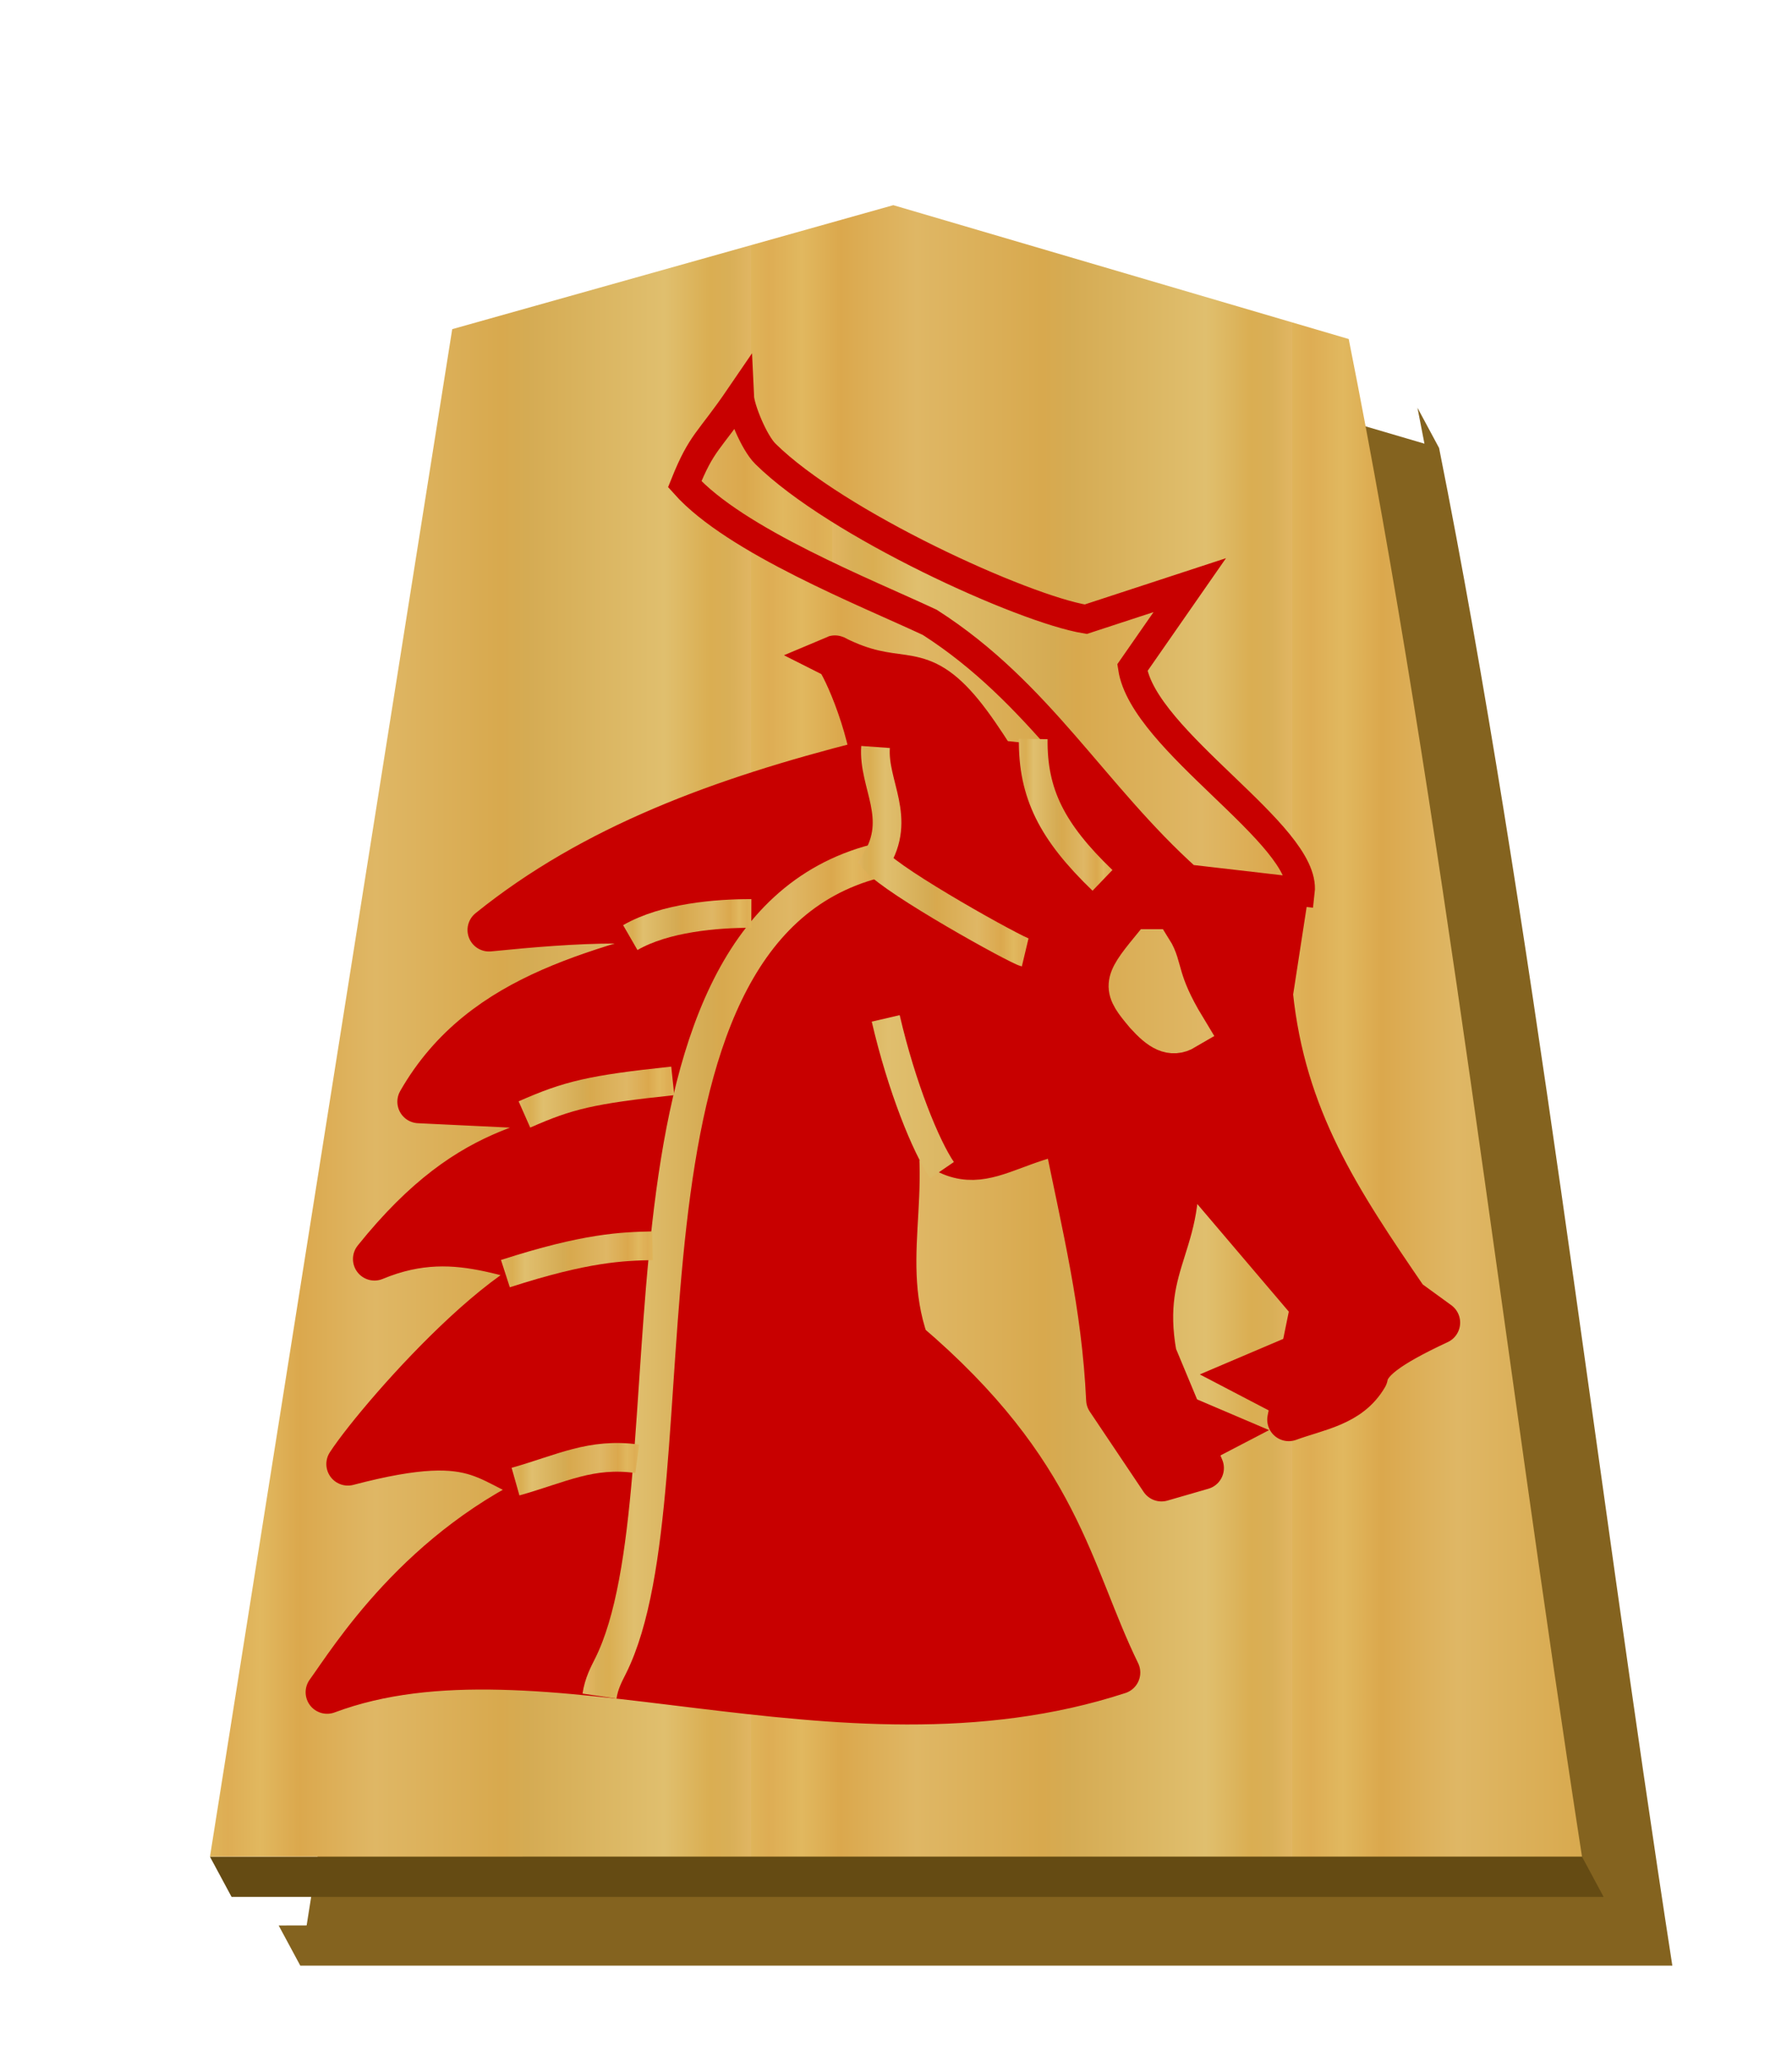 <svg xmlns="http://www.w3.org/2000/svg" xmlns:xlink="http://www.w3.org/1999/xlink" width="52.157" height="60"><defs><filter id="b"><feGaussianBlur in="SourceAlpha" result="blur" stdDeviation="2"/><feOffset result="offsetBlur" dx="2" dy="2"/><feBlend in="SourceGraphic" in2="offsetBlur"/></filter><linearGradient id="a"><stop offset="0" stop-color="#dfb459"/><stop offset=".033" stop-color="#dead54"/><stop offset=".093" stop-color="#e1b85f"/><stop offset=".165" stop-color="#dba84d"/><stop offset=".305" stop-color="#dfb765"/><stop offset=".539" stop-color="#d8a94e"/><stop offset=".586" stop-color="#d5ab53"/><stop offset=".84" stop-color="#e0bf6e"/><stop offset=".924" stop-color="#daae52"/><stop offset=".962" stop-color="#d9af57"/><stop offset="1" stop-color="#e1b663"/></linearGradient><linearGradient xlink:href="#a" id="c" x1="-30.849" y1="30.267" x2="-15.094" y2="30.267" gradientUnits="userSpaceOnUse" spreadMethod="repeat"/><linearGradient xlink:href="#a" id="h" x1="772.069" y1="122.778" x2="775.33" y2="122.778" gradientUnits="userSpaceOnUse"/><linearGradient xlink:href="#a" id="g" x1="783.028" y1="132.601" x2="802.729" y2="132.601" gradientUnits="userSpaceOnUse" spreadMethod="repeat"/><linearGradient xlink:href="#a" id="i" x1="774.952" y1="124.22" x2="780.945" y2="124.22" gradientUnits="userSpaceOnUse"/><linearGradient xlink:href="#a" id="f" x1="780.175" y1="138.561" x2="790.378" y2="138.561" gradientUnits="userSpaceOnUse"/><linearGradient xlink:href="#a" id="j" x1="788.776" y1="185.635" x2="793.248" y2="185.635" gradientUnits="userSpaceOnUse"/><linearGradient xlink:href="#a" id="k" x1="791.465" y1="191.648" x2="796.89" y2="191.648" gradientUnits="userSpaceOnUse"/><linearGradient xlink:href="#a" id="l" x1="792.212" y1="197.302" x2="797.505" y2="197.302" gradientUnits="userSpaceOnUse"/><linearGradient xlink:href="#a" id="m" x1="792.688" y1="204.616" x2="797.134" y2="204.616" gradientUnits="userSpaceOnUse"/><linearGradient xlink:href="#a" id="e" x1="781.821" y1="116.355" x2="800.338" y2="116.355" gradientUnits="userSpaceOnUse" spreadMethod="repeat"/><linearGradient xlink:href="#a" id="d" x1="-89.495" y1="86.53" x2="-55.296" y2="86.53" gradientUnits="userSpaceOnUse" spreadMethod="repeat"/></defs><g transform="translate(37.59 .902)" fill="#75581b" filter="url(#b)"><path d="M-10.96 6.237L-23.8 9.847l-6.865 43.278-.814.002.629 1.168H9.084C6.781 39.41 5.01 23.745 2.295 10.133l-.629-1.17.203 1.045-12.83-3.771z" fill="#84631f"/></g><path d="M-10.96 6.237l-12.838 3.608-7.051 44.45H9.085c-2.303-14.885-4.076-30.55-6.79-44.163z" fill="url(#c)" transform="translate(36.96 -.267)"/><path d="M6.112 54.03l.628 1.167h39.934l-.628-1.168z" fill="#654b13"/><g stroke="red"><g stroke-width="2.599"><path d="M28.662 22.137c3.75.282 2.119.766 4.936 1.932l3.854 1.963-.446 2.894c.372 3.61 1.97 6.006 3.947 8.892l.919.668c-1.51.705-2.026 1.13-2.102 1.563-.484.834-1.401.946-2.26 1.26l.676-3.316-4.03-4.738c.516 2.85-1.046 3.338-.532 6.172l1.372 3.292-1.19.344-1.567-2.336c-.128-2.747-.7-5.018-1.257-7.774-2.382.462-2.925 2.026-5.356-1.43 1.17 2.588-.154 4.856.776 7.535 4.468 3.806 4.729 6.678 6.16 9.611-8.159 2.662-16.819-1.757-23.04.573.673-.925 2.693-4.248 6.652-5.962-2.13-.549-1.91-1.766-6.049-.678.955-1.458 5.774-6.909 7.125-5.56-2.111-.15-3.798-1.47-6.35-.406 2.94-3.662 5.01-3.274 7.42-4.283l-3.045-.147-3.083-.148c1.864-3.257 5.457-3.844 8.787-4.837-1.704-.582-4.264-.41-6.745-.16 3.028-2.444 6.755-3.816 10.964-4.883" fill="#c80000" stroke="#c80000" stroke-linejoin="round" stroke-width="1.253"/><path d="M-109.935 84.098c-.65 1.03-.28 1.823-2.024 4.698.796.47 1.453.057 2.315-.895 1.333-1.58 1.355-1.793-.29-3.803z" fill="#fff" stroke="url(#d)" transform="matrix(-.482 0 0 .482 -19.486 -12.87)"/></g><path d="M765.516 125.462c-.231-1.976 5.474-5.258 5.857-7.812l-2-2.875 3.625 1.187c2.198-.363 8.69-3.318 11.166-5.762.405-.399.878-1.577.897-1.988 1.092 1.6 1.312 1.543 1.916 3.045-1.765 1.977-6.346 3.785-8.541 4.814-3.835 2.456-5.71 5.991-8.986 8.936z" fill="url(#e)" stroke="#c80000" transform="matrix(-.835 0 0 .835 677.055 -78.81)"/><path d="M31.507 25.591c-1.237-.87-2.55-3.813-3.731-5.087-1.174-1.268-1.676-.477-3.475-1.388.108-.046 1.052 1.911 1.173 3.614.07.971-.658 2-.632 2.172.298 2.005 3.922 2.162 4.628 2.882" fill="#c80000" stroke="#c80000" stroke-width="1.253"/><path d="M37.524 40.882l-1.628-.85 1.661-.707" fill="#c80000" stroke="#c80000" stroke-width=".835"/><path d="M780.325 124.393c9.962 2.579 6.124 21.802 9.235 28.043.15.3.322.615.387 1.054" fill="none" stroke="url(#f)" stroke-width="1.197" transform="matrix(-.835 0 0 .835 677.055 -78.81)"/><path d="M778.008 135.16c.56-.819 1.404-2.884 1.963-5.287" fill="none" stroke="url(#g)" transform="matrix(-.835 0 0 .835 677.055 -78.81)"/><path d="M772.415 125.063c1.766-1.698 2.435-3.03 2.414-4.926" fill="none" stroke="url(#h)" transform="matrix(-.835 0 0 .835 677.055 -78.81)"/><path d="M775.11 127.575c.32-.076 4.564-2.431 5.215-3.182-.947-1.51.094-2.669 0-3.978" fill="none" stroke="url(#i)" transform="matrix(-.835 0 0 .835 677.055 -78.81)"/><path d="M34.333 42.5l1.628-.848-1.661-.708" fill="#c80000" stroke="#c80000" stroke-width=".835"/></g><path d="M788.778 185.249c1.208-.004 3.012.144 4.22.84" fill="none" stroke="url(#j)" transform="matrix(-.835 0 0 .835 680.498 -128.102)"/><path d="M791.518 191.083c2.838.3 3.641.495 5.17 1.17" fill="none" stroke="url(#k)" transform="matrix(-.835 0 0 .835 680.498 -128.102)"/><path d="M792.225 196.828c1.054.026 2.295.058 5.126.972" fill="none" stroke="url(#l)" transform="matrix(-.835 0 0 .835 680.498 -128.102)"/><path d="M792.755 204.252c1.62-.22 2.622.338 4.243.796" fill="none" stroke="url(#m)" transform="matrix(-.835 0 0 .835 680.498 -128.102)"/></svg>